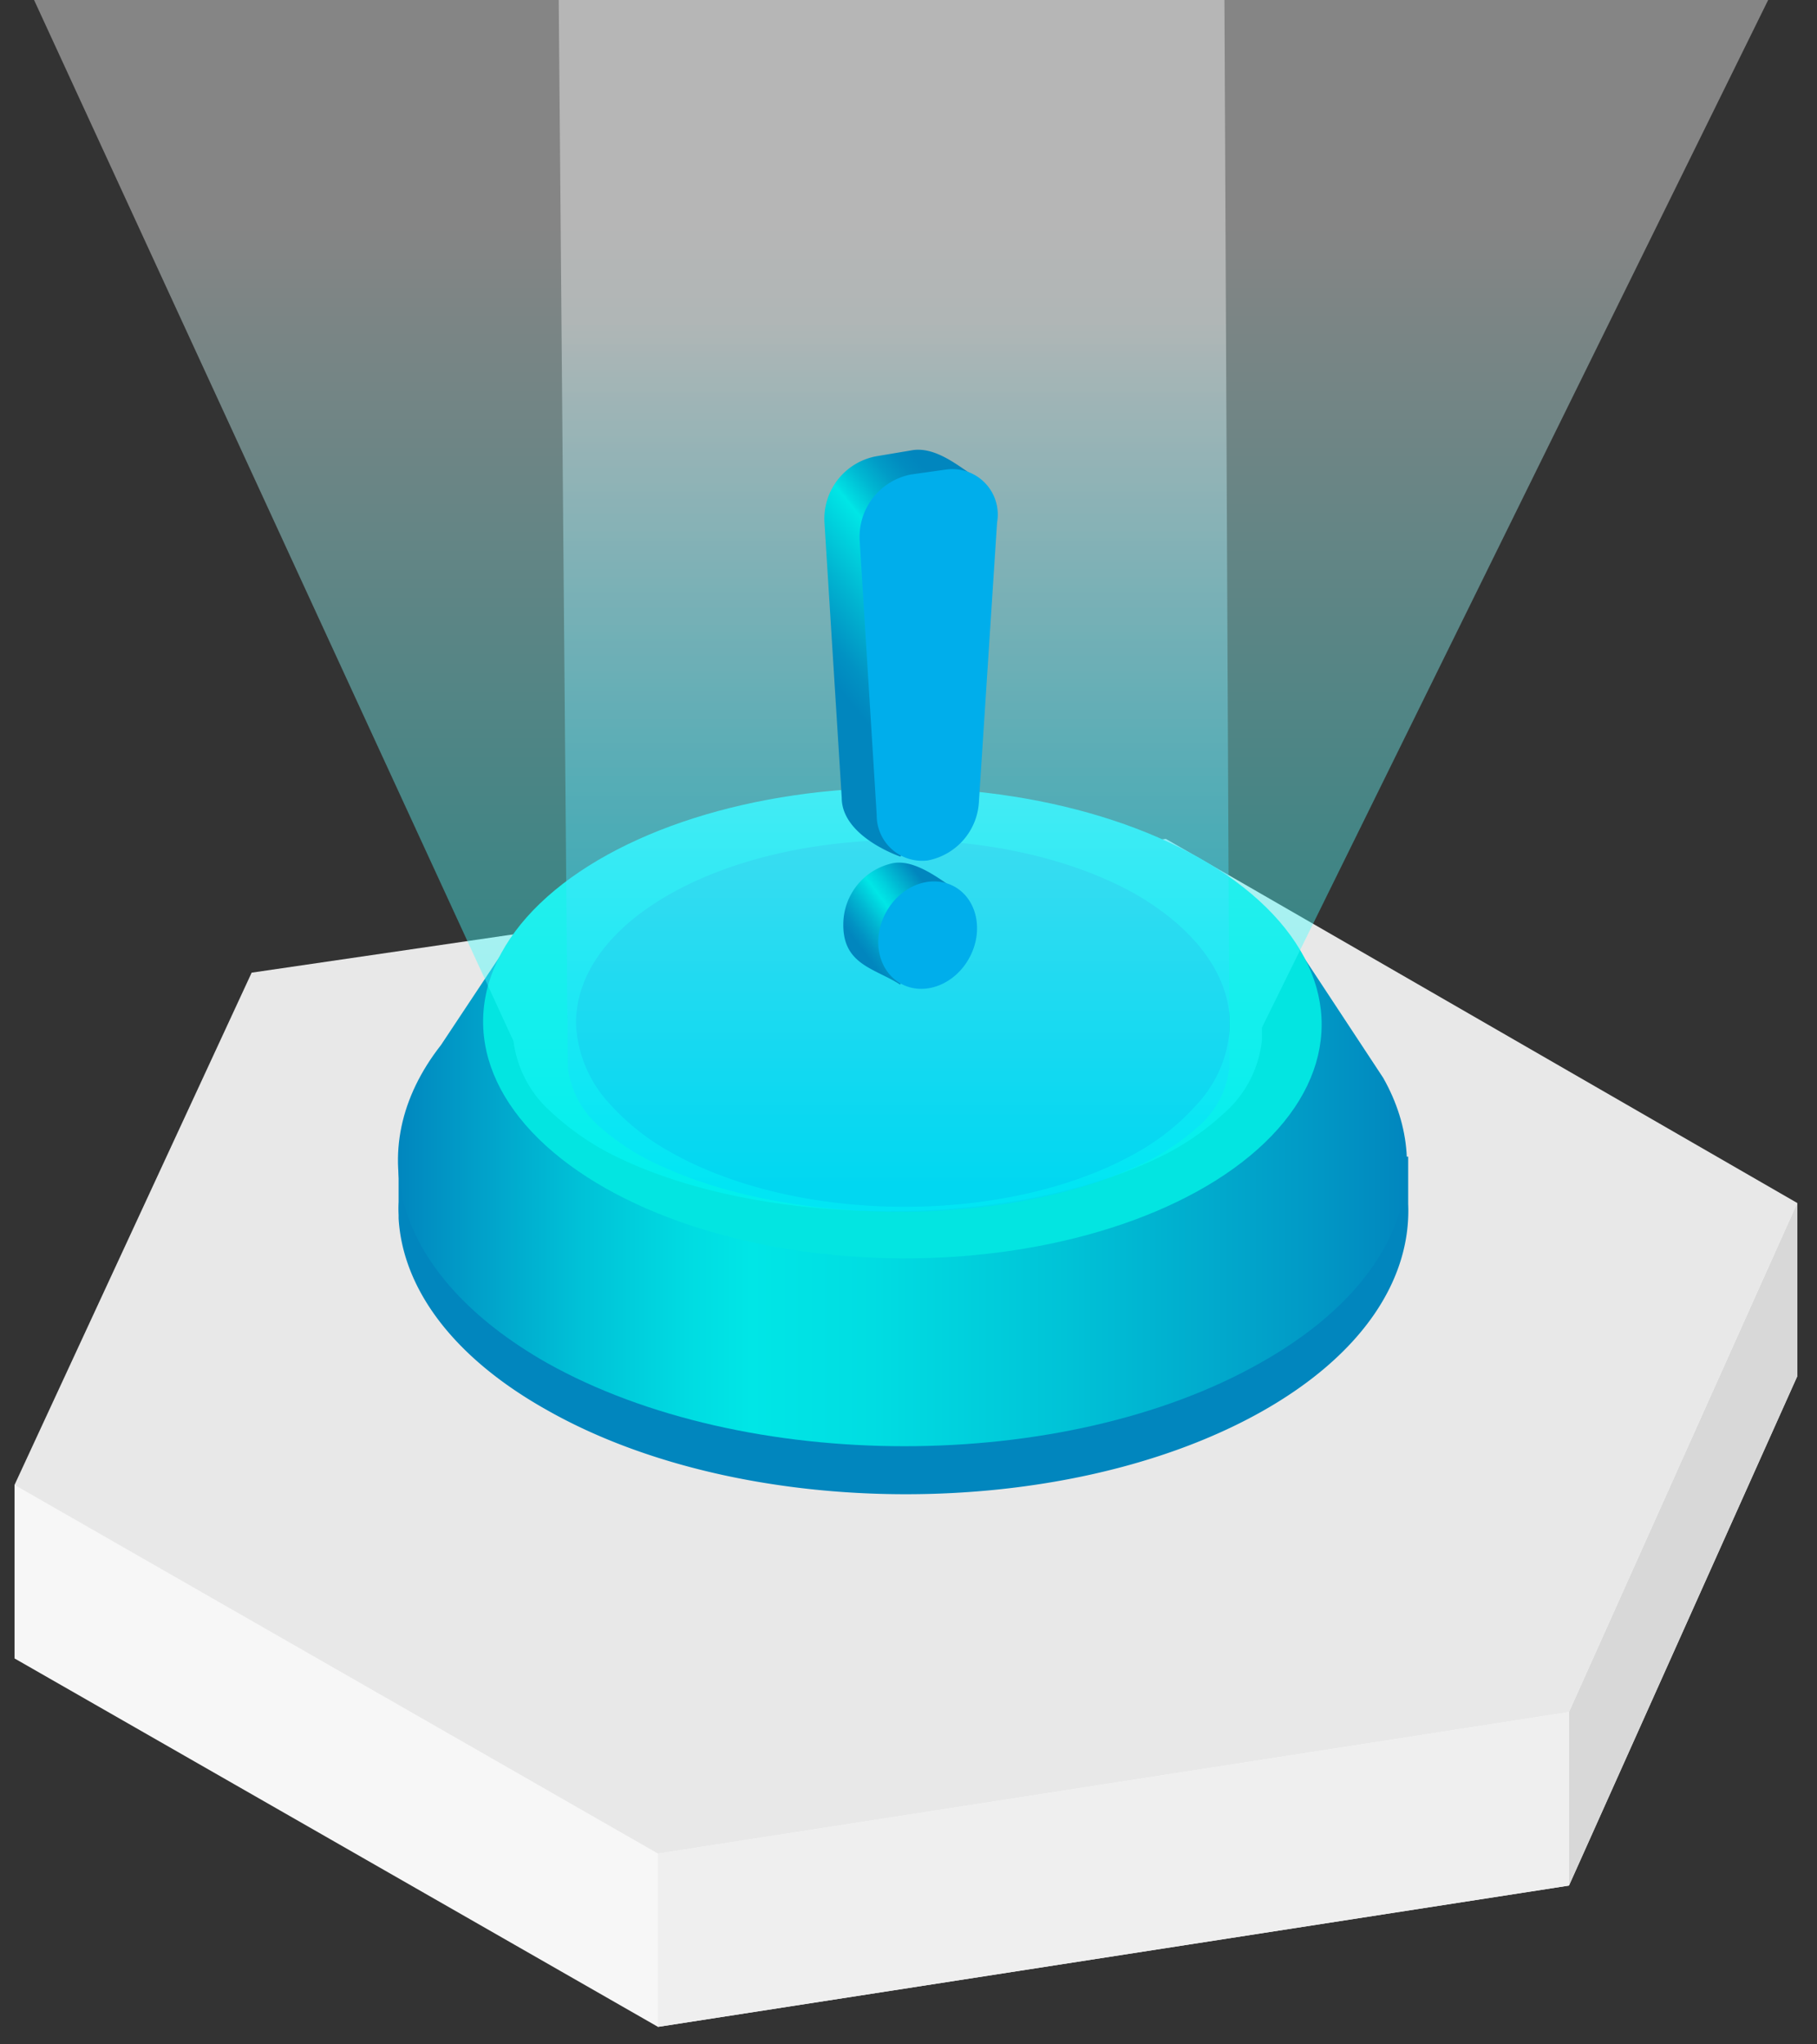 <svg id="图层_5" data-name="图层 5"
  xmlns="http://www.w3.org/2000/svg"
  xmlns:xlink="http://www.w3.org/1999/xlink" viewBox="0 0 80 90" width='80' height='90'>
  <rect x="0" y="0" width="80" height="90" fill="#333333" stroke="none"/>
  <defs>
    <style>.cls-1{fill:#f7f7f7;}.cls-2{fill:#d8d8d8;}.cls-3{fill:#e8e8e8;}.cls-4{fill:#efefef;}.cls-5{fill:#0186be;}.cls-6{fill:url(#未命名的渐变_8);}.cls-7{fill:#03e5e1;}.cls-8{fill:#04bcd8;}.cls-10,.cls-9{opacity:0.4;}.cls-9{fill:url(#未命名的渐变_78);}.cls-10{fill:url(#未命名的渐变_87);}.cls-11{fill:url(#未命名的渐变_10);}.cls-12{fill:url(#未命名的渐变_7);}.cls-13{fill:#00aeeb;}</style>
    <linearGradient id="未命名的渐变_8" x1="17.52" y1="51.17" x2="61.94" y2="51.17" gradientUnits="userSpaceOnUse">
      <stop offset="0" stop-color="#0186be"/>
      <stop offset="0.05" stop-color="#0196c5"/>
      <stop offset="0.18" stop-color="#00c1d7"/>
      <stop offset="0.29" stop-color="#00dce2"/>
      <stop offset="0.35" stop-color="#00e6e6"/>
      <stop offset="0.47" stop-color="#00dde2"/>
      <stop offset="0.66" stop-color="#00c3d7"/>
      <stop offset="0.9" stop-color="#019ac6"/>
      <stop offset="1" stop-color="#0186be"/>
    </linearGradient>
    <linearGradient id="未命名的渐变_78" x1="39.67" y1="52.16" x2="39.67" y2="7.76" gradientUnits="userSpaceOnUse">
      <stop offset="0" stop-color="aqua"/>
      <stop offset="0.95" stop-color="#fff"/>
    </linearGradient>
    <linearGradient id="未命名的渐变_87" x1="39.34" y1="52.16" x2="39.34" y2="9.92" gradientUnits="userSpaceOnUse">
      <stop offset="0" stop-color="#00d8ff"/>
      <stop offset="0.09" stop-color="#11dbff"/>
      <stop offset="0.27" stop-color="#3ce1ff"/>
      <stop offset="0.51" stop-color="#83ecff"/>
      <stop offset="0.82" stop-color="#e2fbff"/>
      <stop offset="0.9" stop-color="#fff"/>
    </linearGradient>
    <linearGradient id="未命名的渐变_10" x1="41.18" y1="39.16" x2="37.85" y2="41.67" gradientUnits="userSpaceOnUse">
      <stop offset="0.05" stop-color="#0186be"/>
      <stop offset="0.16" stop-color="#019fc8"/>
      <stop offset="0.4" stop-color="#00d2de"/>
      <stop offset="0.51" stop-color="#00e6e6"/>
      <stop offset="0.73" stop-color="#01b4d1"/>
      <stop offset="0.91" stop-color="#0192c3"/>
      <stop offset="1" stop-color="#0186be"/>
    </linearGradient>
    <linearGradient id="未命名的渐变_7" x1="43.99" y1="24.65" x2="36.97" y2="30.38" gradientUnits="userSpaceOnUse">
      <stop offset="0" stop-color="#0186be"/>
      <stop offset="0.07" stop-color="#018cc0"/>
      <stop offset="0.16" stop-color="#019cc7"/>
      <stop offset="0.26" stop-color="#00b7d2"/>
      <stop offset="0.37" stop-color="#00dce2"/>
      <stop offset="0.39" stop-color="#00e6e6"/>
      <stop offset="0.67" stop-color="#01b4d1"/>
      <stop offset="0.88" stop-color="#0192c3"/>
      <stop offset="1" stop-color="#0186be"/>
    </linearGradient>
  </defs>
  <title>图标3</title>
  <polygon class="cls-1" points="79.13 60.59 69.08 83.01 28.97 89.23 0.64 73.01 0.64 65.37 79.13 52.96 79.13 60.59"/>
  <polygon class="cls-2" points="79.13 60.59 69.08 83.01 69.08 75.37 79.13 52.96 79.13 60.59"/>
  <polygon class="cls-3" points="79.13 52.96 69.08 75.37 28.97 81.6 0.64 65.37 11.08 42.82 51.33 36.93 79.13 52.96"/>
  <polygon class="cls-4" points="69.08 75.37 69.08 83.01 28.97 89.23 28.97 81.6 69.08 75.37"/>
  <path class="cls-5" d="M62,53V50.92h-.43c-.84-2.34-2.88-4.57-6.11-6.39C46.7,39.64,32.62,39.62,24,44.47c-3.25,1.83-5.27,4.08-6.07,6.45h-.38v2a5.42,5.42,0,0,0,0,.57v.15h0c.18,3.06,2.36,6.1,6.54,8.44C32.77,67,46.85,67,55.5,62.17,60,59.65,62.14,56.31,62,53Z"/>
  <path class="cls-6" d="M60.9,47.45h0L57.31,42l-3.13-.19c-7.09-3.44-17.08-4-25-1.59l-1.35-.09-5.33,1.23L19.42,46C15.8,50.62,17.36,56.18,24.08,60c8.7,4.88,22.76,4.9,31.41,0C61.53,56.61,63.33,51.74,60.9,47.45Z"/>
  <ellipse class="cls-7" cx="39.73" cy="45.04" rx="10.36" ry="18.46" transform="translate(-5.51 84.54) rotate(-89.71)"/>
  <path class="cls-8" d="M54.14,44.77v.56a5.41,5.41,0,0,1-1.46,3.31A10.18,10.18,0,0,1,50,50.77c-5.61,3.15-14.74,3.14-20.39,0a10.37,10.37,0,0,1-2.79-2.2,5.51,5.51,0,0,1-1.44-3.21,3,3,0,0,1,0-.73c.16-1.93,1.55-3.83,4.17-5.3,5.61-3.14,14.74-3.13,20.39,0C52.59,40.85,54,42.8,54.14,44.77Z"/>
  <path class="cls-9" d="M55.56,45.24v.54A4.94,4.94,0,0,1,53.9,49a11.66,11.66,0,0,1-3.12,2.07c-6.42,3-16.86,3-23.33,0a11.86,11.86,0,0,1-3.19-2.12,5,5,0,0,1-1.65-3.11L1.5,0H77.85Z"/>
  <path class="cls-10" d="M54.13,46.56V47a4,4,0,0,1-1.47,2.68,10.16,10.16,0,0,1-2.76,1.73C44.21,54,35,54,29.24,51.39a10.45,10.45,0,0,1-2.82-1.77A4.08,4.08,0,0,1,25,47l-.4-47H53.91Z"/>
  <path class="cls-11" d="M39.31,38c.93-.18,2,.66,2.53,1,0,.2-.36.63-.36,1.08a2.7,2.7,0,0,1-2.18,2.65c-.17,0,.5.61.32.61-1.09-.71-2.51-.86-2.49-2.65A2.76,2.76,0,0,1,39.31,38Z"/>
  <path class="cls-12" d="M40.11,19.83c1-.2,2,.62,2.59,1,0,.48-1.14,13.66-1.14,13.66-.08,1.29-1.92,3.22-1.92,3.22s-2.58-.87-2.58-2.59L36.3,23a2.8,2.8,0,0,1,2.26-2.91Z"/>
  <path class="cls-13" d="M41.66,20.67A2,2,0,0,1,43.9,23L43.1,35.3a2.78,2.78,0,0,1-2.25,2.58,2,2,0,0,1-2.25-2L37.85,23.8a2.8,2.8,0,0,1,2.25-2.91Z"/>
  <ellipse class="cls-13" cx="40.84" cy="41.16" rx="2.44" ry="2.09" transform="translate(-14.83 57.37) rotate(-61.45)"/>
</svg>
